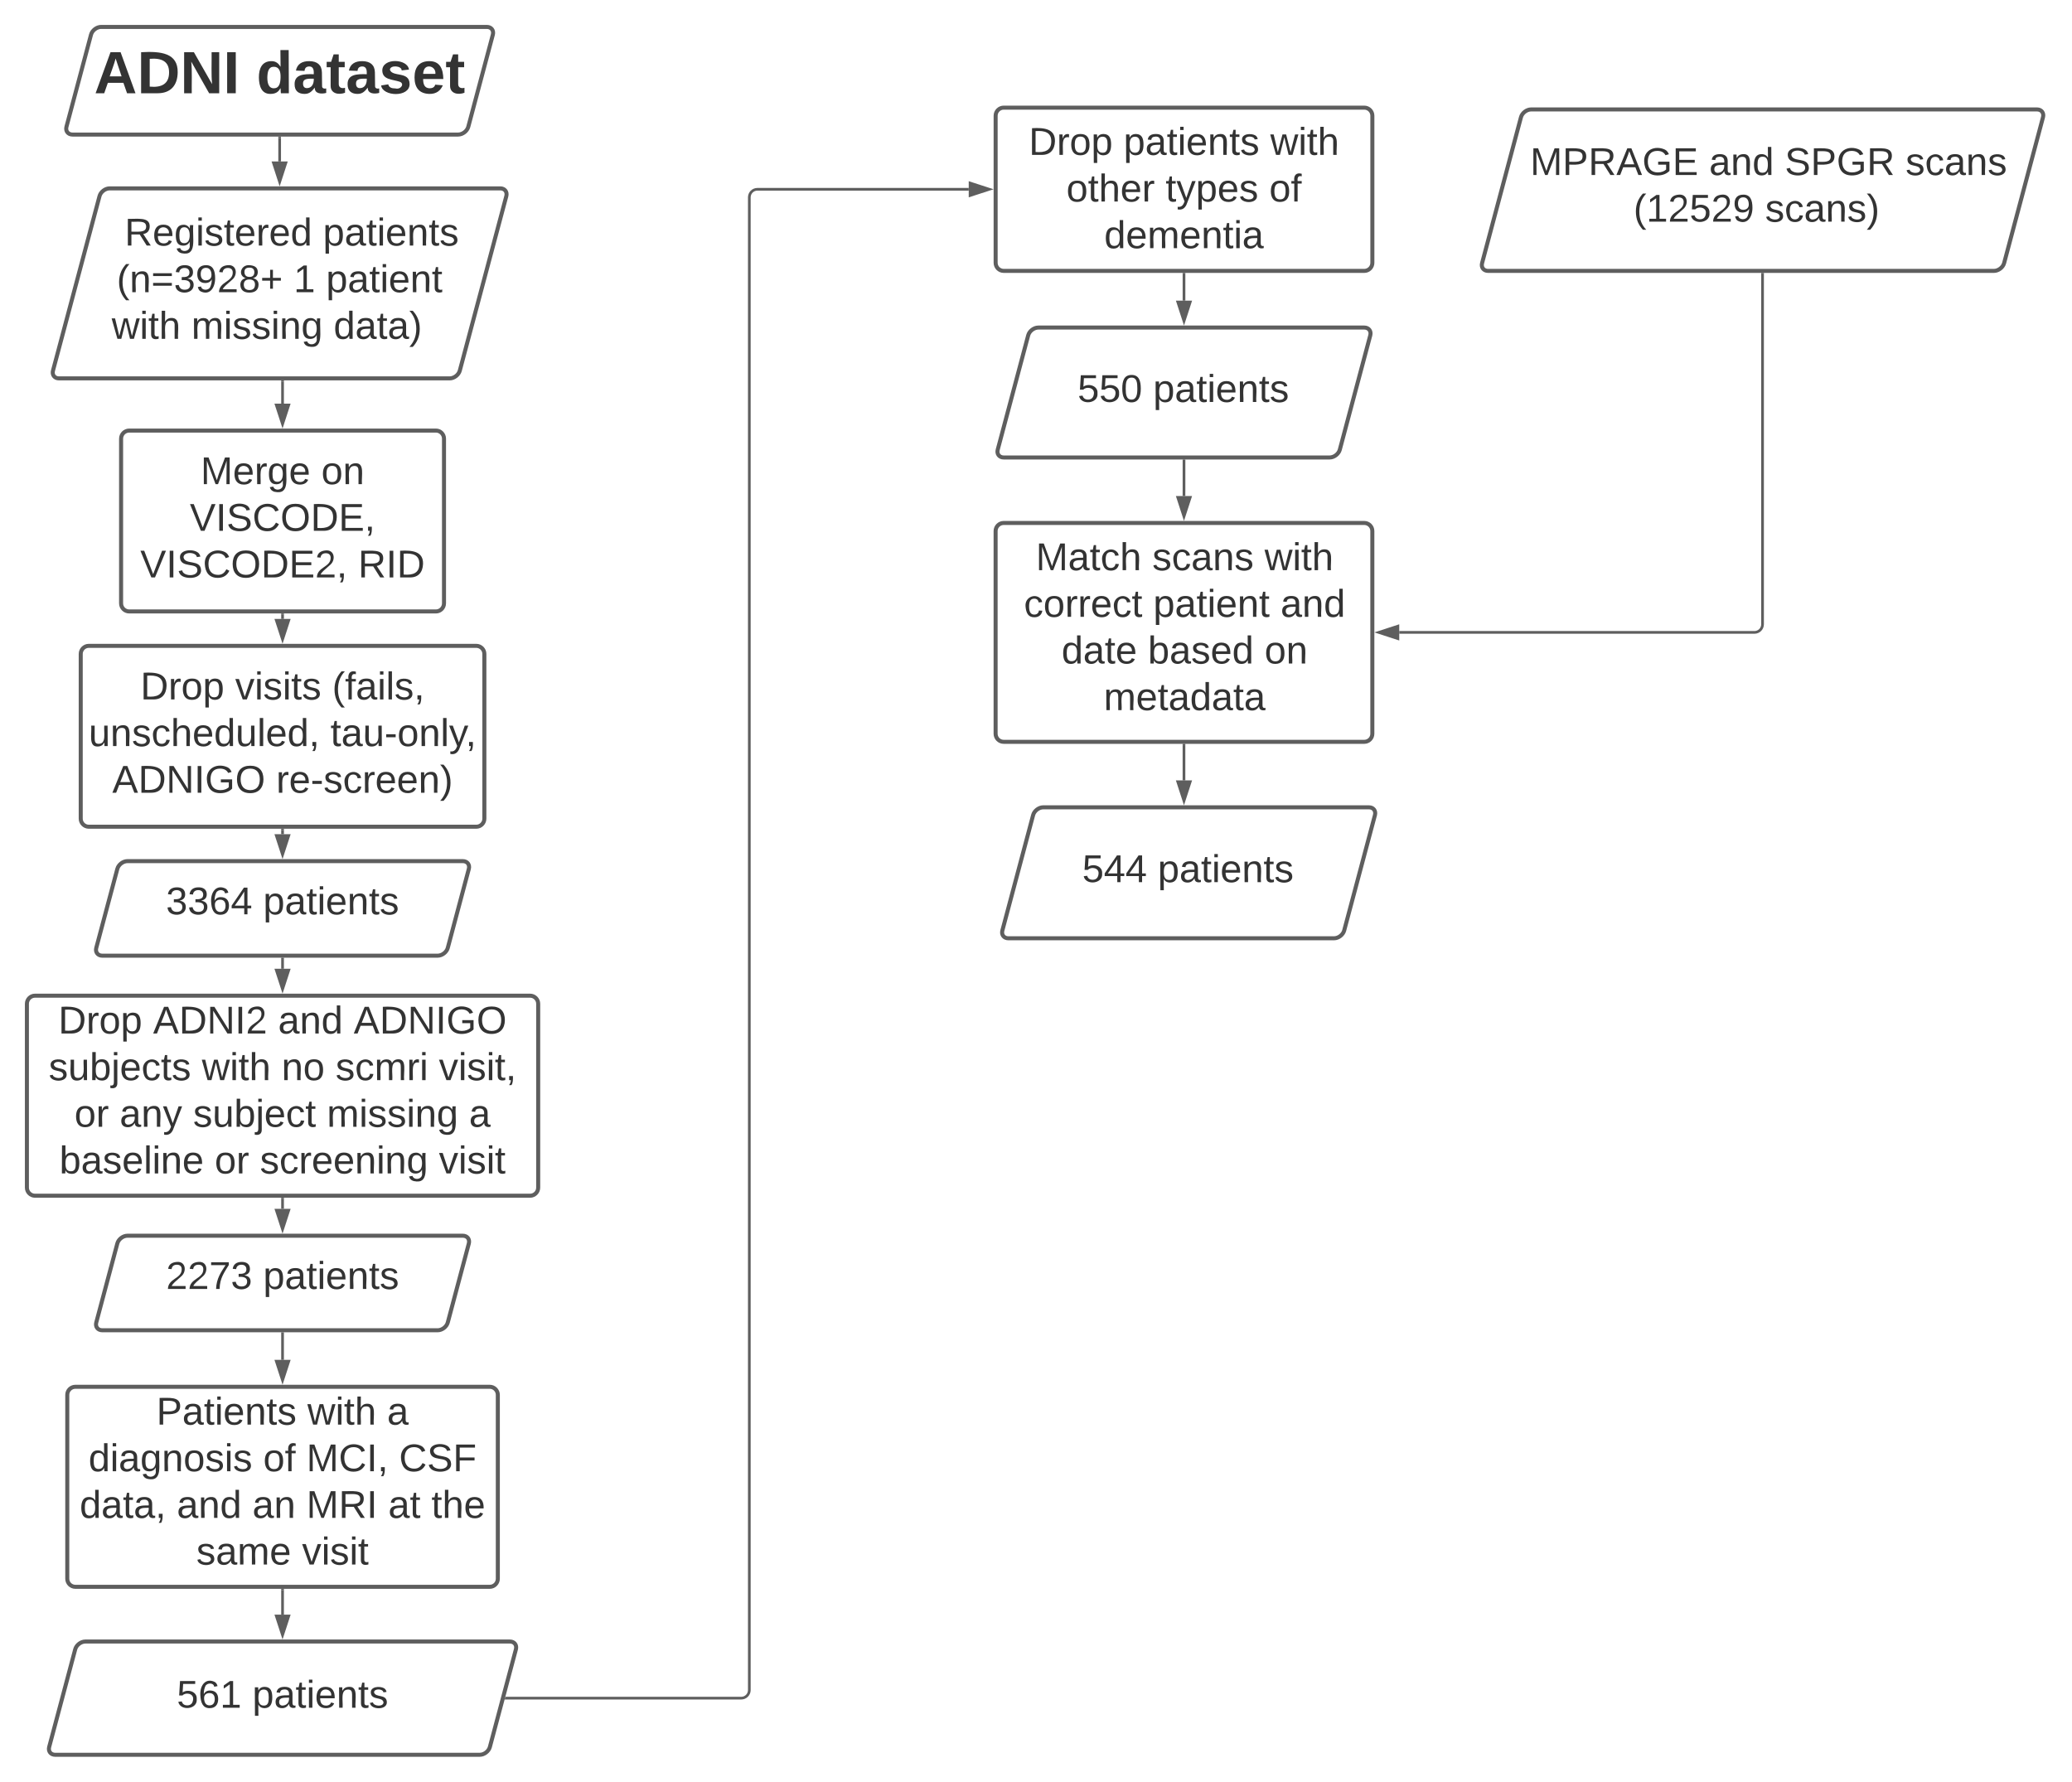 <svg xmlns="http://www.w3.org/2000/svg" xmlns:xlink="http://www.w3.org/1999/xlink" xmlns:lucid="lucid" width="1540" height="1324.17"><g transform="translate(-40 0)" lucid:page-tab-id="U3EuEy7GMY-e"><path d="M0 0h1760v1360H0z" fill="#fff"/><path d="M107.64 25.8c.85-3.2 4.23-5.8 7.54-5.8h286.67c3.3 0 5.3 2.6 4.45 5.8l-18.24 68.4c-.85 3.2-4.23 5.8-7.54 5.8H93.85c-3.3 0-5.3-2.6-4.45-5.8z" stroke="#5e5e5e" stroke-width="3" fill="#fff"/><use xlink:href="#a" transform="matrix(1,0,0,1,92.851,25) translate(17.104 44.306)"/><use xlink:href="#b" transform="matrix(1,0,0,1,92.851,25) translate(137.721 44.306)"/><path d="M247.85 102.5V120" stroke="#5e5e5e" stroke-width="2" fill="none"/><path d="M248.85 102.53h-2v-1.03h2" fill="#5e5e5e"/><path d="M247.85 135.26L243.22 121h9.27z" stroke="#5e5e5e" stroke-width="2" fill="#5e5e5e"/><path d="M113.96 145.8c.86-3.2 4.23-5.8 7.55-5.8h290.35c3.3 0 5.3 2.6 4.45 5.8l-34.56 129.62c-.85 3.2-4.23 5.8-7.55 5.8H83.84c-3.3 0-5.3-2.6-4.45-5.8z" stroke="#5e5e5e" stroke-width="3" fill="#fff"/><use xlink:href="#c" transform="matrix(1,0,0,1,89.851,152) translate(42.783 30.486)"/><use xlink:href="#d" transform="matrix(1,0,0,1,89.851,152) translate(190.196 30.486)"/><use xlink:href="#e" transform="matrix(1,0,0,1,89.851,152) translate(36.912 65.153)"/><use xlink:href="#f" transform="matrix(1,0,0,1,89.851,152) translate(168.437 65.153)"/><use xlink:href="#g" transform="matrix(1,0,0,1,89.851,152) translate(192.511 65.153)"/><use xlink:href="#h" transform="matrix(1,0,0,1,89.851,152) translate(33.19 99.819)"/><use xlink:href="#i" transform="matrix(1,0,0,1,89.851,152) translate(92.412 99.819)"/><use xlink:href="#j" transform="matrix(1,0,0,1,89.851,152) translate(198.098 99.819)"/><path d="M250 283.7V300" stroke="#5e5e5e" stroke-width="2" fill="none"/><path d="M251 283.74h-2v-1.03h2" fill="#5e5e5e"/><path d="M250 315.26L245.35 301h9.27z" stroke="#5e5e5e" stroke-width="2" fill="#5e5e5e"/><path d="M130 326c0-3.3 2.7-6 6-6h228c3.3 0 6 2.7 6 6v122.43c0 3.3-2.7 6-6 6H136c-3.3 0-6-2.7-6-6z" stroke="#5e5e5e" stroke-width="3" fill="#fff"/><use xlink:href="#k" transform="matrix(1,0,0,1,135,325) translate(54.093 34.83)"/><use xlink:href="#l" transform="matrix(1,0,0,1,135,325) translate(143.809 34.83)"/><use xlink:href="#m" transform="matrix(1,0,0,1,135,325) translate(46.068 69.497)"/><use xlink:href="#n" transform="matrix(1,0,0,1,135,325) translate(9.235 104.163)"/><use xlink:href="#o" transform="matrix(1,0,0,1,135,325) translate(171.173 104.163)"/><path d="M250 456.93V460" stroke="#5e5e5e" stroke-width="2" fill="none"/><path d="M251 456.95h-2v-1.02h2" fill="#5e5e5e"/><path d="M250 475.26L245.36 461h9.28z" stroke="#5e5e5e" stroke-width="2" fill="#5e5e5e"/><path d="M100 486c0-3.3 2.7-6 6-6h288c3.3 0 6 2.7 6 6v122.43c0 3.3-2.7 6-6 6H106c-3.3 0-6-2.7-6-6z" stroke="#5e5e5e" stroke-width="3" fill="#fff"/><use xlink:href="#p" transform="matrix(1,0,0,1,105,485) translate(39.355 34.83)"/><use xlink:href="#q" transform="matrix(1,0,0,1,105,485) translate(109.812 34.83)"/><use xlink:href="#r" transform="matrix(1,0,0,1,105,485) translate(181.873 34.83)"/><use xlink:href="#s" transform="matrix(1,0,0,1,105,485) translate(0.957 69.497)"/><use xlink:href="#t" transform="matrix(1,0,0,1,105,485) translate(180.63 69.497)"/><use xlink:href="#u" transform="matrix(1,0,0,1,105,485) translate(18.451 104.163)"/><use xlink:href="#v" transform="matrix(1,0,0,1,105,485) translate(140.265 104.163)"/><path d="M250 712.76V720" stroke="#5e5e5e" stroke-width="2" fill="none"/><path d="M251 712.8h-2v-1.04h2" fill="#5e5e5e"/><path d="M250 735.26L245.36 721h9.28z" stroke="#5e5e5e" stroke-width="2" fill="#5e5e5e"/><path d="M250 616.93V620" stroke="#5e5e5e" stroke-width="2" fill="none"/><path d="M251 616.95h-2v-1.02h2" fill="#5e5e5e"/><path d="M250 635.26L245.36 621h9.28z" stroke="#5e5e5e" stroke-width="2" fill="#5e5e5e"/><path d="M60 746c0-3.3 2.7-6 6-6h368c3.3 0 6 2.7 6 6v136.67c0 3.3-2.7 6-6 6H66c-3.3 0-6-2.7-6-6z" stroke="#5e5e5e" stroke-width="3" fill="#fff"/><use xlink:href="#p" transform="matrix(1,0,0,1,65,745) translate(18.327 23.111)"/><use xlink:href="#w" transform="matrix(1,0,0,1,65,745) translate(88.784 23.111)"/><use xlink:href="#x" transform="matrix(1,0,0,1,65,745) translate(181.71 23.111)"/><use xlink:href="#y" transform="matrix(1,0,0,1,65,745) translate(237.883 23.111)"/><use xlink:href="#z" transform="matrix(1,0,0,1,65,745) translate(11.185 57.778)"/><use xlink:href="#h" transform="matrix(1,0,0,1,65,745) translate(125.056 57.778)"/><use xlink:href="#A" transform="matrix(1,0,0,1,65,745) translate(184.278 57.778)"/><use xlink:href="#B" transform="matrix(1,0,0,1,65,745) translate(224.401 57.778)"/><use xlink:href="#C" transform="matrix(1,0,0,1,65,745) translate(301.198 57.778)"/><use xlink:href="#D" transform="matrix(1,0,0,1,65,745) translate(30.324 92.444)"/><use xlink:href="#E" transform="matrix(1,0,0,1,65,745) translate(63.948 92.444)"/><use xlink:href="#F" transform="matrix(1,0,0,1,65,745) translate(118.515 92.444)"/><use xlink:href="#i" transform="matrix(1,0,0,1,65,745) translate(217.941 92.444)"/><use xlink:href="#G" transform="matrix(1,0,0,1,65,745) translate(323.627 92.444)"/><use xlink:href="#H" transform="matrix(1,0,0,1,65,745) translate(19.17 127.111)"/><use xlink:href="#D" transform="matrix(1,0,0,1,65,745) translate(134.565 127.111)"/><use xlink:href="#I" transform="matrix(1,0,0,1,65,745) translate(168.188 127.111)"/><use xlink:href="#J" transform="matrix(1,0,0,1,65,745) translate(301.238 127.111)"/><path d="M250 891.17v7.23" stroke="#5e5e5e" stroke-width="2" fill="none"/><path d="M251 891.2h-2v-1.03h2" fill="#5e5e5e"/><path d="M250 913.67l-4.64-14.27h9.28z" stroke="#5e5e5e" stroke-width="2" fill="#5e5e5e"/><path d="M90 1036.67c0-3.32 2.7-6 6-6h308c3.3 0 6 2.68 6 6v136.66c0 3.32-2.7 6-6 6H96c-3.3 0-6-2.68-6-6z" stroke="#5e5e5e" stroke-width="3" fill="#fff"/><use xlink:href="#K" transform="matrix(1,0,0,1,95,1035.667) translate(61.231 23.111)"/><use xlink:href="#h" transform="matrix(1,0,0,1,95,1035.667) translate(173.497 23.111)"/><use xlink:href="#G" transform="matrix(1,0,0,1,95,1035.667) translate(232.719 23.111)"/><use xlink:href="#L" transform="matrix(1,0,0,1,95,1035.667) translate(10.796 57.778)"/><use xlink:href="#M" transform="matrix(1,0,0,1,95,1035.667) translate(140.636 57.778)"/><use xlink:href="#N" transform="matrix(1,0,0,1,95,1035.667) translate(172.735 57.778)"/><use xlink:href="#O" transform="matrix(1,0,0,1,95,1035.667) translate(241.586 57.778)"/><use xlink:href="#P" transform="matrix(1,0,0,1,95,1035.667) translate(4.216 92.444)"/><use xlink:href="#x" transform="matrix(1,0,0,1,95,1035.667) translate(76.438 92.444)"/><use xlink:href="#Q" transform="matrix(1,0,0,1,95,1035.667) translate(132.611 92.444)"/><use xlink:href="#R" transform="matrix(1,0,0,1,95,1035.667) translate(172.735 92.444)"/><use xlink:href="#S" transform="matrix(1,0,0,1,95,1035.667) translate(233.562 92.444)"/><use xlink:href="#T" transform="matrix(1,0,0,1,95,1035.667) translate(265.66 92.444)"/><use xlink:href="#U" transform="matrix(1,0,0,1,95,1035.667) translate(90.923 127.111)"/><use xlink:href="#J" transform="matrix(1,0,0,1,95,1035.667) translate(169.485 127.111)"/><path d="M250 1181.83V1200" stroke="#5e5e5e" stroke-width="2" fill="none"/><path d="M251 1181.86h-2v-1.03h2" fill="#5e5e5e"/><path d="M250 1215.26l-4.64-14.26h9.28z" stroke="#5e5e5e" stroke-width="2" fill="#5e5e5e"/><path d="M95.9 1225.8c.85-3.2 4.23-5.8 7.54-5.8H419c3.3 0 5.3 2.6 4.45 5.8l-19.35 72.57c-.85 3.2-4.23 5.8-7.54 5.8H81c-3.3 0-5.3-2.6-4.45-5.8z" stroke="#5e5e5e" stroke-width="3" fill="#fff"/><g><use xlink:href="#V" transform="matrix(1,0,0,1,80,1225) translate(91.403 44.205)"/><use xlink:href="#W" transform="matrix(1,0,0,1,80,1225) translate(147.576 44.205)"/></g><path d="M127.2 645.8c.84-3.2 4.22-5.8 7.54-5.8H384c3.3 0 5.3 2.6 4.45 5.8l-15.64 58.67c-.84 3.2-4.22 5.8-7.54 5.8H116c-3.3 0-5.3-2.6-4.45-5.8z" stroke="#5e5e5e" stroke-width="3" fill="#fff"/><g><use xlink:href="#X" transform="matrix(1,0,0,1,115,645) translate(48.378 34.549)"/><use xlink:href="#W" transform="matrix(1,0,0,1,115,645) translate(120.601 34.549)"/></g><path d="M127.2 924.2c.84-3.2 4.22-5.8 7.54-5.8H384c3.3 0 5.3 2.6 4.45 5.8l-15.64 58.67c-.84 3.2-4.22 5.8-7.54 5.8H116c-3.3 0-5.3-2.6-4.45-5.8z" stroke="#5e5e5e" stroke-width="3" fill="#fff"/><g><use xlink:href="#Y" transform="matrix(1,0,0,1,115,923.404) translate(48.378 34.549)"/><use xlink:href="#W" transform="matrix(1,0,0,1,115,923.404) translate(120.601 34.549)"/></g><path d="M250 991.17v19.5" stroke="#5e5e5e" stroke-width="2" fill="none"/><path d="M251 991.2h-2v-1.03h2" fill="#5e5e5e"/><path d="M250 1025.93l-4.64-14.27h9.28z" stroke="#5e5e5e" stroke-width="2" fill="#5e5e5e"/><path d="M1170.45 87.13c.86-3.2 4.24-5.8 7.55-5.8h376c3.3 0 5.3 2.6 4.45 5.8l-28.9 108.4c-.86 3.2-4.24 5.8-7.55 5.8h-376c-3.3 0-5.3-2.6-4.45-5.8z" stroke="#5e5e5e" stroke-width="3" fill="#fff"/><g><use xlink:href="#Z" transform="matrix(1,0,0,1,1145,86.333) translate(32.28 43.736)"/><use xlink:href="#x" transform="matrix(1,0,0,1,1145,86.333) translate(165.329 43.736)"/><use xlink:href="#aa" transform="matrix(1,0,0,1,1145,86.333) translate(221.502 43.736)"/><use xlink:href="#ab" transform="matrix(1,0,0,1,1145,86.333) translate(311.298 43.736)"/><use xlink:href="#ac" transform="matrix(1,0,0,1,1145,86.333) translate(109.104 78.403)"/><use xlink:href="#ad" transform="matrix(1,0,0,1,1145,86.333) translate(206.925 78.403)"/></g><path d="M416.33 1262.08h174.6c3.3 0 6-2.68 6-6V146.68c0-3.33 2.67-6 6-6H760" stroke="#5e5e5e" stroke-width="2" fill="none"/><path d="M416.36 1263.08h-1.3l.54-2h.76" fill="#5e5e5e"/><path d="M775.26 140.67L761 145.3v-9.27z" stroke="#5e5e5e" stroke-width="2" fill="#5e5e5e"/><path d="M1350 203.83V464c0 3.3-2.7 6-6 6h-264.02" stroke="#5e5e5e" stroke-width="2" fill="none"/><path d="M1351 203.86h-2v-1.03h2" fill="#5e5e5e"/><path d="M1064.72 470l14.26-4.64v9.28z" stroke="#5e5e5e" stroke-width="2" fill="#5e5e5e"/><path d="M779.98 394.67c0-3.32 2.7-6 6-6h268c3.3 0 6 2.68 6 6v150.66c0 3.32-2.7 6-6 6h-268c-3.3 0-6-2.68-6-6z" stroke="#5e5e5e" stroke-width="3" fill="#fff"/><g><use xlink:href="#ae" transform="matrix(1,0,0,1,791.98,400.667) translate(17.88 23.111)"/><use xlink:href="#af" transform="matrix(1,0,0,1,791.98,400.667) translate(104.466 23.111)"/><use xlink:href="#ag" transform="matrix(1,0,0,1,791.98,400.667) translate(187.923 23.111)"/><use xlink:href="#ah" transform="matrix(1,0,0,1,791.98,400.667) translate(9.052 57.778)"/><use xlink:href="#ai" transform="matrix(1,0,0,1,791.98,400.667) translate(105.188 57.778)"/><use xlink:href="#aj" transform="matrix(1,0,0,1,791.98,400.667) translate(199.799 57.778)"/><use xlink:href="#ak" transform="matrix(1,0,0,1,791.98,400.667) translate(37.019 92.444)"/><use xlink:href="#al" transform="matrix(1,0,0,1,791.98,400.667) translate(101.216 92.444)"/><use xlink:href="#l" transform="matrix(1,0,0,1,791.98,400.667) translate(187.883 92.444)"/><use xlink:href="#am" transform="matrix(1,0,0,1,791.98,400.667) translate(68.355 127.111)"/></g><path d="M807.86 605.8c.85-3.2 4.23-5.8 7.55-5.8h242.05c3.3 0 5.3 2.6 4.46 5.8l-22.86 85.74c-.85 3.2-4.23 5.8-7.54 5.8H789.45c-3.3 0-5.3-2.6-4.45-5.8z" stroke="#5e5e5e" stroke-width="3" fill="#fff"/><g><use xlink:href="#an" transform="matrix(1,0,0,1,788.451,605) translate(55.903 50.611)"/><use xlink:href="#W" transform="matrix(1,0,0,1,788.451,605) translate(112.076 50.611)"/></g><path d="M919.98 553.83V580" stroke="#5e5e5e" stroke-width="2" fill="none"/><path d="M920.98 553.86h-2v-1.03h2" fill="#5e5e5e"/><path d="M919.98 595.26L915.35 581h9.27z" stroke="#5e5e5e" stroke-width="2" fill="#5e5e5e"/><path d="M780 86c0-3.3 2.7-6 6-6h268c3.3 0 6 2.7 6 6v109.33c0 3.32-2.7 6-6 6H786c-3.3 0-6-2.68-6-6z" stroke="#5e5e5e" stroke-width="3" fill="#fff"/><g><use xlink:href="#p" transform="matrix(1,0,0,1,792,92) translate(12.645 23.111)"/><use xlink:href="#ao" transform="matrix(1,0,0,1,792,92) translate(83.102 23.111)"/><use xlink:href="#ag" transform="matrix(1,0,0,1,792,92) translate(192.157 23.111)"/><use xlink:href="#ap" transform="matrix(1,0,0,1,792,92) translate(40.571 57.778)"/><use xlink:href="#aq" transform="matrix(1,0,0,1,792,92) translate(114.318 57.778)"/><use xlink:href="#ar" transform="matrix(1,0,0,1,792,92) translate(191.355 57.778)"/><use xlink:href="#as" transform="matrix(1,0,0,1,792,92) translate(68.698 92.444)"/></g><path d="M804.2 249.24c.86-3.2 4.24-5.8 7.55-5.8H1054c3.3 0 5.3 2.6 4.45 5.8l-22.65 84.96c-.86 3.2-4.24 5.8-7.55 5.8H786c-3.3 0-5.3-2.6-4.45-5.8z" stroke="#5e5e5e" stroke-width="3" fill="#fff"/><g><use xlink:href="#at" transform="matrix(1,0,0,1,785,248.441) translate(55.903 50.299)"/><use xlink:href="#W" transform="matrix(1,0,0,1,785,248.441) translate(112.076 50.299)"/></g><path d="M920 342.5v21.82c-.02 0-.02.02-.02.02v4.32" stroke="#5e5e5e" stroke-width="2" fill="none"/><path d="M921 342.53h-2v-1.03h2" fill="#5e5e5e"/><path d="M919.98 383.93l-4.63-14.27h9.27z" stroke="#5e5e5e" stroke-width="2" fill="#5e5e5e"/><path d="M920 203.83v19.6" stroke="#5e5e5e" stroke-width="2" fill="none"/><path d="M921 203.86h-2v-1.03h2" fill="#5e5e5e"/><path d="M920 238.7l-4.64-14.26h9.28z" stroke="#5e5e5e" stroke-width="2" fill="#5e5e5e"/><defs><path fill="#333" d="M199 0l-22-63H83L61 0H9l90-248h61L250 0h-51zm-33-102l-36-108c-10 38-24 72-36 108h72" id="au"/><path fill="#333" d="M24-248c120-7 223 5 221 122C244-46 201 0 124 0H24v-248zM76-40c74 7 117-18 117-86 0-67-45-88-117-82v168" id="av"/><path fill="#333" d="M175 0L67-191c6 58 2 128 3 191H24v-248h59L193-55c-6-58-2-129-3-193h46V0h-61" id="aw"/><path fill="#333" d="M24 0v-248h52V0H24" id="ax"/><g id="a"><use transform="matrix(0.123,0,0,0.123,0,0)" xlink:href="#au"/><use transform="matrix(0.123,0,0,0.123,31.975,0)" xlink:href="#av"/><use transform="matrix(0.123,0,0,0.123,63.951,0)" xlink:href="#aw"/><use transform="matrix(0.123,0,0,0.123,95.926,0)" xlink:href="#ax"/></g><path fill="#333" d="M88-194c31-1 46 15 58 34l-1-101h50l1 261h-48c-2-10 0-23-3-31C134-8 116 4 84 4 32 4 16-41 15-95c0-56 19-97 73-99zm17 164c33 0 40-30 41-66 1-37-9-64-41-64s-38 30-39 65c0 43 13 65 39 65" id="ay"/><path fill="#333" d="M133-34C117-15 103 5 69 4 32 3 11-16 11-54c-1-60 55-63 116-61 1-26-3-47-28-47-18 1-26 9-28 27l-52-2c7-38 36-58 82-57s74 22 75 68l1 82c-1 14 12 18 25 15v27c-30 8-71 5-69-32zm-48 3c29 0 43-24 42-57-32 0-66-3-65 30 0 17 8 27 23 27" id="az"/><path fill="#333" d="M115-3C79 11 28 4 28-45v-112H4v-33h27l15-45h31v45h36v33H77v99c-1 23 16 31 38 25v30" id="aA"/><path fill="#333" d="M137-138c1-29-70-34-71-4 15 46 118 7 119 86 1 83-164 76-172 9l43-7c4 19 20 25 44 25 33 8 57-30 24-41C81-84 22-81 20-136c-2-80 154-74 161-7" id="aB"/><path fill="#333" d="M185-48c-13 30-37 53-82 52C43 2 14-33 14-96s30-98 90-98c62 0 83 45 84 108H66c0 31 8 55 39 56 18 0 30-7 34-22zm-45-69c5-46-57-63-70-21-2 6-4 13-4 21h74" id="aC"/><g id="b"><use transform="matrix(0.123,0,0,0.123,0,0)" xlink:href="#ay"/><use transform="matrix(0.123,0,0,0.123,27.037,0)" xlink:href="#az"/><use transform="matrix(0.123,0,0,0.123,51.728,0)" xlink:href="#aA"/><use transform="matrix(0.123,0,0,0.123,66.42,0)" xlink:href="#az"/><use transform="matrix(0.123,0,0,0.123,91.111,0)" xlink:href="#aB"/><use transform="matrix(0.123,0,0,0.123,115.802,0)" xlink:href="#aC"/><use transform="matrix(0.123,0,0,0.123,140.494,0)" xlink:href="#aA"/></g><path fill="#333" d="M233-177c-1 41-23 64-60 70L243 0h-38l-65-103H63V0H30v-248c88 3 205-21 203 71zM63-129c60-2 137 13 137-47 0-61-80-42-137-45v92" id="aD"/><path fill="#333" d="M100-194c63 0 86 42 84 106H49c0 40 14 67 53 68 26 1 43-12 49-29l28 8c-11 28-37 45-77 45C44 4 14-33 15-96c1-61 26-98 85-98zm52 81c6-60-76-77-97-28-3 7-6 17-6 28h103" id="aE"/><path fill="#333" d="M177-190C167-65 218 103 67 71c-23-6-38-20-44-43l32-5c15 47 100 32 89-28v-30C133-14 115 1 83 1 29 1 15-40 15-95c0-56 16-97 71-98 29-1 48 16 59 35 1-10 0-23 2-32h30zM94-22c36 0 50-32 50-73 0-42-14-75-50-75-39 0-46 34-46 75s6 73 46 73" id="aF"/><path fill="#333" d="M24-231v-30h32v30H24zM24 0v-190h32V0H24" id="aG"/><path fill="#333" d="M135-143c-3-34-86-38-87 0 15 53 115 12 119 90S17 21 10-45l28-5c4 36 97 45 98 0-10-56-113-15-118-90-4-57 82-63 122-42 12 7 21 19 24 35" id="aH"/><path fill="#333" d="M59-47c-2 24 18 29 38 22v24C64 9 27 4 27-40v-127H5v-23h24l9-43h21v43h35v23H59v120" id="aI"/><path fill="#333" d="M114-163C36-179 61-72 57 0H25l-1-190h30c1 12-1 29 2 39 6-27 23-49 58-41v29" id="aJ"/><path fill="#333" d="M85-194c31 0 48 13 60 33l-1-100h32l1 261h-30c-2-10 0-23-3-31C134-8 116 4 85 4 32 4 16-35 15-94c0-66 23-100 70-100zm9 24c-40 0-46 34-46 75 0 40 6 74 45 74 42 0 51-32 51-76 0-42-9-74-50-73" id="aK"/><g id="c"><use transform="matrix(0.08,0,0,0.08,0,0)" xlink:href="#aD"/><use transform="matrix(0.08,0,0,0.08,20.784,0)" xlink:href="#aE"/><use transform="matrix(0.08,0,0,0.08,36.833,0)" xlink:href="#aF"/><use transform="matrix(0.08,0,0,0.08,52.883,0)" xlink:href="#aG"/><use transform="matrix(0.08,0,0,0.08,59.222,0)" xlink:href="#aH"/><use transform="matrix(0.08,0,0,0.08,73.667,0)" xlink:href="#aI"/><use transform="matrix(0.08,0,0,0.08,81.691,0)" xlink:href="#aE"/><use transform="matrix(0.08,0,0,0.08,97.741,0)" xlink:href="#aJ"/><use transform="matrix(0.08,0,0,0.08,107.29,0)" xlink:href="#aE"/><use transform="matrix(0.08,0,0,0.08,123.34,0)" xlink:href="#aK"/></g><path fill="#333" d="M115-194c55 1 70 41 70 98S169 2 115 4C84 4 66-9 55-30l1 105H24l-1-265h31l2 30c10-21 28-34 59-34zm-8 174c40 0 45-34 45-75s-6-73-45-74c-42 0-51 32-51 76 0 43 10 73 51 73" id="aL"/><path fill="#333" d="M141-36C126-15 110 5 73 4 37 3 15-17 15-53c-1-64 63-63 125-63 3-35-9-54-41-54-24 1-41 7-42 31l-33-3c5-37 33-52 76-52 45 0 72 20 72 64v82c-1 20 7 32 28 27v20c-31 9-61-2-59-35zM48-53c0 20 12 33 32 33 41-3 63-29 60-74-43 2-92-5-92 41" id="aM"/><path fill="#333" d="M117-194c89-4 53 116 60 194h-32v-121c0-31-8-49-39-48C34-167 62-67 57 0H25l-1-190h30c1 10-1 24 2 32 11-22 29-35 61-36" id="aN"/><g id="d"><use transform="matrix(0.08,0,0,0.08,0,0)" xlink:href="#aL"/><use transform="matrix(0.08,0,0,0.08,16.049,0)" xlink:href="#aM"/><use transform="matrix(0.08,0,0,0.08,32.099,0)" xlink:href="#aI"/><use transform="matrix(0.08,0,0,0.08,40.123,0)" xlink:href="#aG"/><use transform="matrix(0.08,0,0,0.08,46.463,0)" xlink:href="#aE"/><use transform="matrix(0.08,0,0,0.08,62.512,0)" xlink:href="#aN"/><use transform="matrix(0.08,0,0,0.08,78.562,0)" xlink:href="#aI"/><use transform="matrix(0.08,0,0,0.08,86.586,0)" xlink:href="#aH"/></g><path fill="#333" d="M87 75C49 33 22-17 22-94c0-76 28-126 65-167h31c-38 41-64 92-64 168S80 34 118 75H87" id="aO"/><path fill="#333" d="M18-150v-26h174v26H18zm0 90v-26h174v26H18" id="aP"/><path fill="#333" d="M126-127c33 6 58 20 58 59 0 88-139 92-164 29-3-8-5-16-6-25l32-3c6 27 21 44 54 44 32 0 52-15 52-46 0-38-36-46-79-43v-28c39 1 72-4 72-42 0-27-17-43-46-43-28 0-47 15-49 41l-32-3c6-42 35-63 81-64 48-1 79 21 79 65 0 36-21 52-52 59" id="aQ"/><path fill="#333" d="M99-251c64 0 84 50 84 122C183-37 130 33 47-8c-14-7-20-23-25-40l30-5c6 39 69 39 84 7 9-19 16-44 16-74-10 22-31 35-62 35-49 0-73-33-73-83 0-54 28-83 82-83zm-1 141c31-1 51-18 51-49 0-36-14-67-51-67-34 0-49 23-49 58 0 34 15 58 49 58" id="aR"/><path fill="#333" d="M101-251c82-7 93 87 43 132L82-64C71-53 59-42 53-27h129V0H18c2-99 128-94 128-182 0-28-16-43-45-43s-46 15-49 41l-32-3c6-41 34-60 81-64" id="aS"/><path fill="#333" d="M134-131c28 9 52 24 51 62-1 50-34 73-85 73S17-19 16-69c0-36 21-54 49-61-75-25-45-126 34-121 46 3 78 18 79 63 0 33-17 51-44 57zm-34-11c31 1 46-15 46-44 0-28-17-43-47-42-29 0-46 13-45 42 1 28 16 44 46 44zm1 122c35 0 51-18 51-52 0-30-18-46-53-46-33 0-51 17-51 47 0 34 19 51 53 51" id="aT"/><path fill="#333" d="M118-107v75H92v-75H18v-26h74v-75h26v75h74v26h-74" id="aU"/><g id="e"><use transform="matrix(0.08,0,0,0.08,0,0)" xlink:href="#aO"/><use transform="matrix(0.08,0,0,0.08,9.549,0)" xlink:href="#aN"/><use transform="matrix(0.08,0,0,0.08,25.599,0)" xlink:href="#aP"/><use transform="matrix(0.08,0,0,0.08,42.451,0)" xlink:href="#aQ"/><use transform="matrix(0.08,0,0,0.08,58.5,0)" xlink:href="#aR"/><use transform="matrix(0.08,0,0,0.08,74.549,0)" xlink:href="#aS"/><use transform="matrix(0.08,0,0,0.08,90.599,0)" xlink:href="#aT"/><use transform="matrix(0.08,0,0,0.08,106.648,0)" xlink:href="#aU"/></g><path fill="#333" d="M27 0v-27h64v-190l-56 39v-29l58-41h29v221h61V0H27" id="aV"/><use transform="matrix(0.08,0,0,0.08,0,0)" xlink:href="#aV" id="f"/><g id="g"><use transform="matrix(0.08,0,0,0.08,0,0)" xlink:href="#aL"/><use transform="matrix(0.08,0,0,0.08,16.049,0)" xlink:href="#aM"/><use transform="matrix(0.08,0,0,0.08,32.099,0)" xlink:href="#aI"/><use transform="matrix(0.08,0,0,0.08,40.123,0)" xlink:href="#aG"/><use transform="matrix(0.08,0,0,0.08,46.463,0)" xlink:href="#aE"/><use transform="matrix(0.08,0,0,0.08,62.512,0)" xlink:href="#aN"/><use transform="matrix(0.08,0,0,0.08,78.562,0)" xlink:href="#aI"/></g><path fill="#333" d="M206 0h-36l-40-164L89 0H53L-1-190h32L70-26l43-164h34l41 164 42-164h31" id="aW"/><path fill="#333" d="M106-169C34-169 62-67 57 0H25v-261h32l-1 103c12-21 28-36 61-36 89 0 53 116 60 194h-32v-121c2-32-8-49-39-48" id="aX"/><g id="h"><use transform="matrix(0.08,0,0,0.08,0,0)" xlink:href="#aW"/><use transform="matrix(0.08,0,0,0.08,20.784,0)" xlink:href="#aG"/><use transform="matrix(0.08,0,0,0.08,27.123,0)" xlink:href="#aI"/><use transform="matrix(0.08,0,0,0.08,35.148,0)" xlink:href="#aX"/></g><path fill="#333" d="M210-169c-67 3-38 105-44 169h-31v-121c0-29-5-50-35-48C34-165 62-65 56 0H25l-1-190h30c1 10-1 24 2 32 10-44 99-50 107 0 11-21 27-35 58-36 85-2 47 119 55 194h-31v-121c0-29-5-49-35-48" id="aY"/><g id="i"><use transform="matrix(0.08,0,0,0.08,0,0)" xlink:href="#aY"/><use transform="matrix(0.08,0,0,0.08,23.994,0)" xlink:href="#aG"/><use transform="matrix(0.08,0,0,0.08,30.333,0)" xlink:href="#aH"/><use transform="matrix(0.08,0,0,0.08,44.778,0)" xlink:href="#aH"/><use transform="matrix(0.08,0,0,0.08,59.222,0)" xlink:href="#aG"/><use transform="matrix(0.08,0,0,0.08,65.562,0)" xlink:href="#aN"/><use transform="matrix(0.08,0,0,0.08,81.611,0)" xlink:href="#aF"/></g><path fill="#333" d="M33-261c38 41 65 92 65 168S71 34 33 75H2C39 34 66-17 66-93S39-220 2-261h31" id="aZ"/><g id="j"><use transform="matrix(0.08,0,0,0.08,0,0)" xlink:href="#aK"/><use transform="matrix(0.08,0,0,0.08,16.049,0)" xlink:href="#aM"/><use transform="matrix(0.08,0,0,0.08,32.099,0)" xlink:href="#aI"/><use transform="matrix(0.08,0,0,0.08,40.123,0)" xlink:href="#aM"/><use transform="matrix(0.08,0,0,0.08,56.173,0)" xlink:href="#aZ"/></g><path fill="#333" d="M240 0l2-218c-23 76-54 145-80 218h-23L58-218 59 0H30v-248h44l77 211c21-75 51-140 76-211h43V0h-30" id="ba"/><g id="k"><use transform="matrix(0.08,0,0,0.08,0,0)" xlink:href="#ba"/><use transform="matrix(0.08,0,0,0.08,23.994,0)" xlink:href="#aE"/><use transform="matrix(0.08,0,0,0.08,40.043,0)" xlink:href="#aJ"/><use transform="matrix(0.08,0,0,0.08,49.593,0)" xlink:href="#aF"/><use transform="matrix(0.08,0,0,0.08,65.642,0)" xlink:href="#aE"/></g><path fill="#333" d="M100-194c62-1 85 37 85 99 1 63-27 99-86 99S16-35 15-95c0-66 28-99 85-99zM99-20c44 1 53-31 53-75 0-43-8-75-51-75s-53 32-53 75 10 74 51 75" id="bb"/><g id="l"><use transform="matrix(0.08,0,0,0.08,0,0)" xlink:href="#bb"/><use transform="matrix(0.08,0,0,0.08,16.049,0)" xlink:href="#aN"/></g><path fill="#333" d="M137 0h-34L2-248h35l83 218 83-218h36" id="bc"/><path fill="#333" d="M33 0v-248h34V0H33" id="bd"/><path fill="#333" d="M185-189c-5-48-123-54-124 2 14 75 158 14 163 119 3 78-121 87-175 55-17-10-28-26-33-46l33-7c5 56 141 63 141-1 0-78-155-14-162-118-5-82 145-84 179-34 5 7 8 16 11 25" id="be"/><path fill="#333" d="M212-179c-10-28-35-45-73-45-59 0-87 40-87 99 0 60 29 101 89 101 43 0 62-24 78-52l27 14C228-24 195 4 139 4 59 4 22-46 18-125c-6-104 99-153 187-111 19 9 31 26 39 46" id="bf"/><path fill="#333" d="M140-251c81 0 123 46 123 126C263-46 219 4 140 4 59 4 17-45 17-125s42-126 123-126zm0 227c63 0 89-41 89-101s-29-99-89-99c-61 0-89 39-89 99S79-25 140-24" id="bg"/><path fill="#333" d="M30-248c118-7 216 8 213 122C240-48 200 0 122 0H30v-248zM63-27c89 8 146-16 146-99s-60-101-146-95v194" id="bh"/><path fill="#333" d="M30 0v-248h187v28H63v79h144v27H63v87h162V0H30" id="bi"/><path fill="#333" d="M68-38c1 34 0 65-14 84H32c9-13 17-26 17-46H33v-38h35" id="bj"/><g id="m"><use transform="matrix(0.08,0,0,0.08,0,0)" xlink:href="#bc"/><use transform="matrix(0.08,0,0,0.08,19.259,0)" xlink:href="#bd"/><use transform="matrix(0.08,0,0,0.08,27.284,0)" xlink:href="#be"/><use transform="matrix(0.08,0,0,0.08,46.543,0)" xlink:href="#bf"/><use transform="matrix(0.08,0,0,0.08,67.327,0)" xlink:href="#bg"/><use transform="matrix(0.08,0,0,0.08,89.796,0)" xlink:href="#bh"/><use transform="matrix(0.08,0,0,0.08,110.58,0)" xlink:href="#bi"/><use transform="matrix(0.08,0,0,0.08,129.84,0)" xlink:href="#bj"/></g><g id="n"><use transform="matrix(0.08,0,0,0.08,0,0)" xlink:href="#bc"/><use transform="matrix(0.08,0,0,0.08,19.259,0)" xlink:href="#bd"/><use transform="matrix(0.08,0,0,0.08,27.284,0)" xlink:href="#be"/><use transform="matrix(0.08,0,0,0.08,46.543,0)" xlink:href="#bf"/><use transform="matrix(0.08,0,0,0.08,67.327,0)" xlink:href="#bg"/><use transform="matrix(0.08,0,0,0.08,89.796,0)" xlink:href="#bh"/><use transform="matrix(0.08,0,0,0.08,110.58,0)" xlink:href="#bi"/><use transform="matrix(0.08,0,0,0.08,129.84,0)" xlink:href="#aS"/><use transform="matrix(0.08,0,0,0.08,145.889,0)" xlink:href="#bj"/></g><g id="o"><use transform="matrix(0.08,0,0,0.08,0,0)" xlink:href="#aD"/><use transform="matrix(0.08,0,0,0.08,20.784,0)" xlink:href="#bd"/><use transform="matrix(0.08,0,0,0.08,28.809,0)" xlink:href="#bh"/></g><g id="p"><use transform="matrix(0.08,0,0,0.08,0,0)" xlink:href="#bh"/><use transform="matrix(0.08,0,0,0.08,20.784,0)" xlink:href="#aJ"/><use transform="matrix(0.08,0,0,0.08,30.333,0)" xlink:href="#bb"/><use transform="matrix(0.08,0,0,0.08,46.383,0)" xlink:href="#aL"/></g><path fill="#333" d="M108 0H70L1-190h34L89-25l56-165h34" id="bk"/><g id="q"><use transform="matrix(0.08,0,0,0.08,0,0)" xlink:href="#bk"/><use transform="matrix(0.08,0,0,0.08,14.444,0)" xlink:href="#aG"/><use transform="matrix(0.08,0,0,0.08,20.784,0)" xlink:href="#aH"/><use transform="matrix(0.08,0,0,0.08,35.228,0)" xlink:href="#aG"/><use transform="matrix(0.08,0,0,0.08,41.568,0)" xlink:href="#aI"/><use transform="matrix(0.08,0,0,0.08,49.593,0)" xlink:href="#aH"/></g><path fill="#333" d="M101-234c-31-9-42 10-38 44h38v23H63V0H32v-167H5v-23h27c-7-52 17-82 69-68v24" id="bl"/><path fill="#333" d="M24 0v-261h32V0H24" id="bm"/><g id="r"><use transform="matrix(0.08,0,0,0.08,0,0)" xlink:href="#aO"/><use transform="matrix(0.08,0,0,0.08,9.549,0)" xlink:href="#bl"/><use transform="matrix(0.08,0,0,0.08,17.574,0)" xlink:href="#aM"/><use transform="matrix(0.08,0,0,0.08,33.623,0)" xlink:href="#aG"/><use transform="matrix(0.08,0,0,0.08,39.963,0)" xlink:href="#bm"/><use transform="matrix(0.08,0,0,0.08,46.302,0)" xlink:href="#aH"/><use transform="matrix(0.08,0,0,0.08,60.747,0)" xlink:href="#bj"/></g><path fill="#333" d="M84 4C-5 8 30-112 23-190h32v120c0 31 7 50 39 49 72-2 45-101 50-169h31l1 190h-30c-1-10 1-25-2-33-11 22-28 36-60 37" id="bn"/><path fill="#333" d="M96-169c-40 0-48 33-48 73s9 75 48 75c24 0 41-14 43-38l32 2c-6 37-31 61-74 61-59 0-76-41-82-99-10-93 101-131 147-64 4 7 5 14 7 22l-32 3c-4-21-16-35-41-35" id="bo"/><g id="s"><use transform="matrix(0.08,0,0,0.08,0,0)" xlink:href="#bn"/><use transform="matrix(0.08,0,0,0.08,16.049,0)" xlink:href="#aN"/><use transform="matrix(0.08,0,0,0.08,32.099,0)" xlink:href="#aH"/><use transform="matrix(0.08,0,0,0.08,46.543,0)" xlink:href="#bo"/><use transform="matrix(0.08,0,0,0.08,60.988,0)" xlink:href="#aX"/><use transform="matrix(0.08,0,0,0.08,77.037,0)" xlink:href="#aE"/><use transform="matrix(0.08,0,0,0.08,93.086,0)" xlink:href="#aK"/><use transform="matrix(0.08,0,0,0.08,109.136,0)" xlink:href="#bn"/><use transform="matrix(0.08,0,0,0.08,125.185,0)" xlink:href="#bm"/><use transform="matrix(0.08,0,0,0.08,131.525,0)" xlink:href="#aE"/><use transform="matrix(0.08,0,0,0.08,147.574,0)" xlink:href="#aK"/><use transform="matrix(0.08,0,0,0.08,163.623,0)" xlink:href="#bj"/></g><path fill="#333" d="M16-82v-28h88v28H16" id="bp"/><path fill="#333" d="M179-190L93 31C79 59 56 82 12 73V49c39 6 53-20 64-50L1-190h34L92-34l54-156h33" id="bq"/><g id="t"><use transform="matrix(0.08,0,0,0.08,0,0)" xlink:href="#aI"/><use transform="matrix(0.08,0,0,0.08,8.025,0)" xlink:href="#aM"/><use transform="matrix(0.08,0,0,0.08,24.074,0)" xlink:href="#bn"/><use transform="matrix(0.08,0,0,0.08,40.123,0)" xlink:href="#bp"/><use transform="matrix(0.08,0,0,0.08,49.673,0)" xlink:href="#bb"/><use transform="matrix(0.08,0,0,0.08,65.722,0)" xlink:href="#aN"/><use transform="matrix(0.08,0,0,0.08,81.772,0)" xlink:href="#bm"/><use transform="matrix(0.08,0,0,0.08,88.111,0)" xlink:href="#bq"/><use transform="matrix(0.08,0,0,0.08,100.389,0)" xlink:href="#bj"/></g><path fill="#333" d="M205 0l-28-72H64L36 0H1l101-248h38L239 0h-34zm-38-99l-47-123c-12 45-31 82-46 123h93" id="br"/><path fill="#333" d="M190 0L58-211 59 0H30v-248h39L202-35l-2-213h31V0h-41" id="bs"/><path fill="#333" d="M143 4C61 4 22-44 18-125c-5-107 100-154 193-111 17 8 29 25 37 43l-32 9c-13-25-37-40-76-40-61 0-88 39-88 99 0 61 29 100 91 101 35 0 62-11 79-27v-45h-74v-28h105v86C228-13 192 4 143 4" id="bt"/><g id="u"><use transform="matrix(0.08,0,0,0.08,0,0)" xlink:href="#br"/><use transform="matrix(0.08,0,0,0.08,19.259,0)" xlink:href="#bh"/><use transform="matrix(0.08,0,0,0.08,40.043,0)" xlink:href="#bs"/><use transform="matrix(0.08,0,0,0.08,60.827,0)" xlink:href="#bd"/><use transform="matrix(0.08,0,0,0.08,68.852,0)" xlink:href="#bt"/><use transform="matrix(0.08,0,0,0.08,91.321,0)" xlink:href="#bg"/></g><g id="v"><use transform="matrix(0.08,0,0,0.08,0,0)" xlink:href="#aJ"/><use transform="matrix(0.08,0,0,0.08,9.549,0)" xlink:href="#aE"/><use transform="matrix(0.08,0,0,0.08,25.599,0)" xlink:href="#bp"/><use transform="matrix(0.08,0,0,0.08,35.148,0)" xlink:href="#aH"/><use transform="matrix(0.08,0,0,0.08,49.593,0)" xlink:href="#bo"/><use transform="matrix(0.08,0,0,0.08,64.037,0)" xlink:href="#aJ"/><use transform="matrix(0.08,0,0,0.08,73.586,0)" xlink:href="#aE"/><use transform="matrix(0.08,0,0,0.08,89.636,0)" xlink:href="#aE"/><use transform="matrix(0.08,0,0,0.08,105.685,0)" xlink:href="#aN"/><use transform="matrix(0.08,0,0,0.08,121.735,0)" xlink:href="#aZ"/></g><g id="w"><use transform="matrix(0.08,0,0,0.08,0,0)" xlink:href="#br"/><use transform="matrix(0.08,0,0,0.08,19.259,0)" xlink:href="#bh"/><use transform="matrix(0.08,0,0,0.08,40.043,0)" xlink:href="#bs"/><use transform="matrix(0.08,0,0,0.08,60.827,0)" xlink:href="#bd"/><use transform="matrix(0.08,0,0,0.08,68.852,0)" xlink:href="#aS"/></g><g id="x"><use transform="matrix(0.08,0,0,0.08,0,0)" xlink:href="#aM"/><use transform="matrix(0.08,0,0,0.08,16.049,0)" xlink:href="#aN"/><use transform="matrix(0.08,0,0,0.08,32.099,0)" xlink:href="#aK"/></g><g id="y"><use transform="matrix(0.08,0,0,0.08,0,0)" xlink:href="#br"/><use transform="matrix(0.08,0,0,0.08,19.259,0)" xlink:href="#bh"/><use transform="matrix(0.08,0,0,0.08,40.043,0)" xlink:href="#bs"/><use transform="matrix(0.08,0,0,0.08,60.827,0)" xlink:href="#bd"/><use transform="matrix(0.08,0,0,0.08,68.852,0)" xlink:href="#bt"/><use transform="matrix(0.08,0,0,0.08,91.321,0)" xlink:href="#bg"/></g><path fill="#333" d="M115-194c53 0 69 39 70 98 0 66-23 100-70 100C84 3 66-7 56-30L54 0H23l1-261h32v101c10-23 28-34 59-34zm-8 174c40 0 45-34 45-75 0-40-5-75-45-74-42 0-51 32-51 76 0 43 10 73 51 73" id="bu"/><path fill="#333" d="M24-231v-30h32v30H24zM-9 49c24 4 33-6 33-30v-209h32V24c2 40-23 58-65 49V49" id="bv"/><g id="z"><use transform="matrix(0.08,0,0,0.08,0,0)" xlink:href="#aH"/><use transform="matrix(0.08,0,0,0.08,14.444,0)" xlink:href="#bn"/><use transform="matrix(0.08,0,0,0.08,30.494,0)" xlink:href="#bu"/><use transform="matrix(0.08,0,0,0.08,46.543,0)" xlink:href="#bv"/><use transform="matrix(0.08,0,0,0.08,52.883,0)" xlink:href="#aE"/><use transform="matrix(0.08,0,0,0.08,68.932,0)" xlink:href="#bo"/><use transform="matrix(0.08,0,0,0.08,83.377,0)" xlink:href="#aI"/><use transform="matrix(0.08,0,0,0.08,91.401,0)" xlink:href="#aH"/></g><g id="A"><use transform="matrix(0.08,0,0,0.08,0,0)" xlink:href="#aN"/><use transform="matrix(0.08,0,0,0.08,16.049,0)" xlink:href="#bb"/></g><g id="B"><use transform="matrix(0.08,0,0,0.08,0,0)" xlink:href="#aH"/><use transform="matrix(0.08,0,0,0.08,14.444,0)" xlink:href="#bo"/><use transform="matrix(0.08,0,0,0.08,28.889,0)" xlink:href="#aY"/><use transform="matrix(0.08,0,0,0.08,52.883,0)" xlink:href="#aJ"/><use transform="matrix(0.08,0,0,0.08,62.432,0)" xlink:href="#aG"/></g><g id="C"><use transform="matrix(0.08,0,0,0.08,0,0)" xlink:href="#bk"/><use transform="matrix(0.08,0,0,0.08,14.444,0)" xlink:href="#aG"/><use transform="matrix(0.08,0,0,0.08,20.784,0)" xlink:href="#aH"/><use transform="matrix(0.08,0,0,0.08,35.228,0)" xlink:href="#aG"/><use transform="matrix(0.08,0,0,0.08,41.568,0)" xlink:href="#aI"/><use transform="matrix(0.08,0,0,0.08,49.593,0)" xlink:href="#bj"/></g><g id="D"><use transform="matrix(0.08,0,0,0.08,0,0)" xlink:href="#bb"/><use transform="matrix(0.08,0,0,0.08,16.049,0)" xlink:href="#aJ"/></g><g id="E"><use transform="matrix(0.08,0,0,0.08,0,0)" xlink:href="#aM"/><use transform="matrix(0.08,0,0,0.08,16.049,0)" xlink:href="#aN"/><use transform="matrix(0.08,0,0,0.08,32.099,0)" xlink:href="#bq"/></g><g id="F"><use transform="matrix(0.08,0,0,0.08,0,0)" xlink:href="#aH"/><use transform="matrix(0.08,0,0,0.08,14.444,0)" xlink:href="#bn"/><use transform="matrix(0.08,0,0,0.08,30.494,0)" xlink:href="#bu"/><use transform="matrix(0.08,0,0,0.08,46.543,0)" xlink:href="#bv"/><use transform="matrix(0.08,0,0,0.08,52.883,0)" xlink:href="#aE"/><use transform="matrix(0.08,0,0,0.08,68.932,0)" xlink:href="#bo"/><use transform="matrix(0.08,0,0,0.08,83.377,0)" xlink:href="#aI"/></g><use transform="matrix(0.08,0,0,0.08,0,0)" xlink:href="#aM" id="G"/><g id="H"><use transform="matrix(0.08,0,0,0.08,0,0)" xlink:href="#bu"/><use transform="matrix(0.08,0,0,0.08,16.049,0)" xlink:href="#aM"/><use transform="matrix(0.08,0,0,0.08,32.099,0)" xlink:href="#aH"/><use transform="matrix(0.08,0,0,0.08,46.543,0)" xlink:href="#aE"/><use transform="matrix(0.08,0,0,0.08,62.593,0)" xlink:href="#bm"/><use transform="matrix(0.08,0,0,0.08,68.932,0)" xlink:href="#aG"/><use transform="matrix(0.08,0,0,0.08,75.272,0)" xlink:href="#aN"/><use transform="matrix(0.08,0,0,0.08,91.321,0)" xlink:href="#aE"/></g><g id="I"><use transform="matrix(0.08,0,0,0.08,0,0)" xlink:href="#aH"/><use transform="matrix(0.08,0,0,0.08,14.444,0)" xlink:href="#bo"/><use transform="matrix(0.08,0,0,0.08,28.889,0)" xlink:href="#aJ"/><use transform="matrix(0.08,0,0,0.08,38.438,0)" xlink:href="#aE"/><use transform="matrix(0.08,0,0,0.08,54.488,0)" xlink:href="#aE"/><use transform="matrix(0.08,0,0,0.08,70.537,0)" xlink:href="#aN"/><use transform="matrix(0.08,0,0,0.08,86.586,0)" xlink:href="#aG"/><use transform="matrix(0.08,0,0,0.08,92.926,0)" xlink:href="#aN"/><use transform="matrix(0.08,0,0,0.08,108.975,0)" xlink:href="#aF"/></g><g id="J"><use transform="matrix(0.08,0,0,0.08,0,0)" xlink:href="#bk"/><use transform="matrix(0.08,0,0,0.08,14.444,0)" xlink:href="#aG"/><use transform="matrix(0.08,0,0,0.08,20.784,0)" xlink:href="#aH"/><use transform="matrix(0.08,0,0,0.08,35.228,0)" xlink:href="#aG"/><use transform="matrix(0.08,0,0,0.08,41.568,0)" xlink:href="#aI"/></g><path fill="#333" d="M30-248c87 1 191-15 191 75 0 78-77 80-158 76V0H30v-248zm33 125c57 0 124 11 124-50 0-59-68-47-124-48v98" id="bw"/><g id="K"><use transform="matrix(0.08,0,0,0.08,0,0)" xlink:href="#bw"/><use transform="matrix(0.08,0,0,0.08,19.259,0)" xlink:href="#aM"/><use transform="matrix(0.08,0,0,0.08,35.309,0)" xlink:href="#aI"/><use transform="matrix(0.08,0,0,0.08,43.333,0)" xlink:href="#aG"/><use transform="matrix(0.08,0,0,0.08,49.673,0)" xlink:href="#aE"/><use transform="matrix(0.08,0,0,0.08,65.722,0)" xlink:href="#aN"/><use transform="matrix(0.08,0,0,0.08,81.772,0)" xlink:href="#aI"/><use transform="matrix(0.08,0,0,0.08,89.796,0)" xlink:href="#aH"/></g><g id="L"><use transform="matrix(0.08,0,0,0.08,0,0)" xlink:href="#aK"/><use transform="matrix(0.08,0,0,0.08,16.049,0)" xlink:href="#aG"/><use transform="matrix(0.08,0,0,0.08,22.389,0)" xlink:href="#aM"/><use transform="matrix(0.08,0,0,0.08,38.438,0)" xlink:href="#aF"/><use transform="matrix(0.08,0,0,0.08,54.488,0)" xlink:href="#aN"/><use transform="matrix(0.08,0,0,0.08,70.537,0)" xlink:href="#bb"/><use transform="matrix(0.08,0,0,0.08,86.586,0)" xlink:href="#aH"/><use transform="matrix(0.08,0,0,0.08,101.031,0)" xlink:href="#aG"/><use transform="matrix(0.08,0,0,0.08,107.37,0)" xlink:href="#aH"/></g><g id="M"><use transform="matrix(0.08,0,0,0.08,0,0)" xlink:href="#bb"/><use transform="matrix(0.08,0,0,0.08,16.049,0)" xlink:href="#bl"/></g><g id="N"><use transform="matrix(0.08,0,0,0.08,0,0)" xlink:href="#ba"/><use transform="matrix(0.08,0,0,0.08,23.994,0)" xlink:href="#bf"/><use transform="matrix(0.08,0,0,0.08,44.778,0)" xlink:href="#bd"/><use transform="matrix(0.08,0,0,0.08,52.802,0)" xlink:href="#bj"/></g><path fill="#333" d="M63-220v92h138v28H63V0H30v-248h175v28H63" id="bx"/><g id="O"><use transform="matrix(0.08,0,0,0.08,0,0)" xlink:href="#bf"/><use transform="matrix(0.08,0,0,0.08,20.784,0)" xlink:href="#be"/><use transform="matrix(0.08,0,0,0.08,40.043,0)" xlink:href="#bx"/></g><g id="P"><use transform="matrix(0.08,0,0,0.08,0,0)" xlink:href="#aK"/><use transform="matrix(0.08,0,0,0.08,16.049,0)" xlink:href="#aM"/><use transform="matrix(0.08,0,0,0.08,32.099,0)" xlink:href="#aI"/><use transform="matrix(0.08,0,0,0.08,40.123,0)" xlink:href="#aM"/><use transform="matrix(0.08,0,0,0.08,56.173,0)" xlink:href="#bj"/></g><g id="Q"><use transform="matrix(0.08,0,0,0.08,0,0)" xlink:href="#aM"/><use transform="matrix(0.08,0,0,0.08,16.049,0)" xlink:href="#aN"/></g><g id="R"><use transform="matrix(0.08,0,0,0.08,0,0)" xlink:href="#ba"/><use transform="matrix(0.08,0,0,0.08,23.994,0)" xlink:href="#aD"/><use transform="matrix(0.08,0,0,0.08,44.778,0)" xlink:href="#bd"/></g><g id="S"><use transform="matrix(0.08,0,0,0.08,0,0)" xlink:href="#aM"/><use transform="matrix(0.08,0,0,0.08,16.049,0)" xlink:href="#aI"/></g><g id="T"><use transform="matrix(0.08,0,0,0.08,0,0)" xlink:href="#aI"/><use transform="matrix(0.08,0,0,0.08,8.025,0)" xlink:href="#aX"/><use transform="matrix(0.08,0,0,0.08,24.074,0)" xlink:href="#aE"/></g><g id="U"><use transform="matrix(0.08,0,0,0.08,0,0)" xlink:href="#aH"/><use transform="matrix(0.08,0,0,0.08,14.444,0)" xlink:href="#aM"/><use transform="matrix(0.08,0,0,0.08,30.494,0)" xlink:href="#aY"/><use transform="matrix(0.08,0,0,0.08,54.488,0)" xlink:href="#aE"/></g><path fill="#333" d="M54-142c48-35 137-8 131 61C196 18 31 33 14-55l32-4c7 23 22 37 52 37 35-1 51-22 54-58 4-55-73-65-99-34H22l8-134h141v27H59" id="by"/><path fill="#333" d="M110-160c48 1 74 30 74 79 0 53-28 85-80 85-65 0-83-55-86-122-5-90 50-162 133-122 14 7 22 21 27 39l-31 6c-5-40-67-38-82-6-9 19-15 44-15 74 11-20 30-34 60-33zm-7 138c34 0 49-23 49-58s-16-56-50-56c-29 0-50 16-49 49 1 36 15 65 50 65" id="bz"/><g id="V"><use transform="matrix(0.08,0,0,0.08,0,0)" xlink:href="#by"/><use transform="matrix(0.08,0,0,0.08,16.049,0)" xlink:href="#bz"/><use transform="matrix(0.08,0,0,0.08,32.099,0)" xlink:href="#aV"/></g><g id="W"><use transform="matrix(0.08,0,0,0.08,0,0)" xlink:href="#aL"/><use transform="matrix(0.08,0,0,0.08,16.049,0)" xlink:href="#aM"/><use transform="matrix(0.08,0,0,0.08,32.099,0)" xlink:href="#aI"/><use transform="matrix(0.08,0,0,0.08,40.123,0)" xlink:href="#aG"/><use transform="matrix(0.08,0,0,0.08,46.463,0)" xlink:href="#aE"/><use transform="matrix(0.08,0,0,0.08,62.512,0)" xlink:href="#aN"/><use transform="matrix(0.08,0,0,0.08,78.562,0)" xlink:href="#aI"/><use transform="matrix(0.08,0,0,0.08,86.586,0)" xlink:href="#aH"/></g><path fill="#333" d="M155-56V0h-30v-56H8v-25l114-167h33v167h35v25h-35zm-30-156c-27 46-58 90-88 131h88v-131" id="bA"/><g id="X"><use transform="matrix(0.08,0,0,0.08,0,0)" xlink:href="#aQ"/><use transform="matrix(0.08,0,0,0.08,16.049,0)" xlink:href="#aQ"/><use transform="matrix(0.08,0,0,0.08,32.099,0)" xlink:href="#bz"/><use transform="matrix(0.08,0,0,0.08,48.148,0)" xlink:href="#bA"/></g><path fill="#333" d="M64 0c3-98 48-159 88-221H18v-27h164v26C143-157 98-101 97 0H64" id="bB"/><g id="Y"><use transform="matrix(0.08,0,0,0.08,0,0)" xlink:href="#aS"/><use transform="matrix(0.08,0,0,0.08,16.049,0)" xlink:href="#aS"/><use transform="matrix(0.08,0,0,0.08,32.099,0)" xlink:href="#bB"/><use transform="matrix(0.08,0,0,0.08,48.148,0)" xlink:href="#aQ"/></g><g id="Z"><use transform="matrix(0.08,0,0,0.08,0,0)" xlink:href="#ba"/><use transform="matrix(0.08,0,0,0.08,23.994,0)" xlink:href="#bw"/><use transform="matrix(0.08,0,0,0.08,43.253,0)" xlink:href="#aD"/><use transform="matrix(0.08,0,0,0.08,64.037,0)" xlink:href="#br"/><use transform="matrix(0.08,0,0,0.08,83.296,0)" xlink:href="#bt"/><use transform="matrix(0.08,0,0,0.08,105.765,0)" xlink:href="#bi"/></g><g id="aa"><use transform="matrix(0.08,0,0,0.08,0,0)" xlink:href="#be"/><use transform="matrix(0.08,0,0,0.08,19.259,0)" xlink:href="#bw"/><use transform="matrix(0.08,0,0,0.08,38.519,0)" xlink:href="#bt"/><use transform="matrix(0.08,0,0,0.08,60.988,0)" xlink:href="#aD"/></g><g id="ab"><use transform="matrix(0.08,0,0,0.08,0,0)" xlink:href="#aH"/><use transform="matrix(0.08,0,0,0.08,14.444,0)" xlink:href="#bo"/><use transform="matrix(0.08,0,0,0.08,28.889,0)" xlink:href="#aM"/><use transform="matrix(0.08,0,0,0.08,44.938,0)" xlink:href="#aN"/><use transform="matrix(0.08,0,0,0.08,60.988,0)" xlink:href="#aH"/></g><g id="ac"><use transform="matrix(0.08,0,0,0.08,0,0)" xlink:href="#aO"/><use transform="matrix(0.08,0,0,0.08,9.549,0)" xlink:href="#aV"/><use transform="matrix(0.08,0,0,0.08,25.599,0)" xlink:href="#aS"/><use transform="matrix(0.08,0,0,0.08,41.648,0)" xlink:href="#by"/><use transform="matrix(0.08,0,0,0.08,57.698,0)" xlink:href="#aS"/><use transform="matrix(0.08,0,0,0.08,73.747,0)" xlink:href="#aR"/></g><g id="ad"><use transform="matrix(0.08,0,0,0.08,0,0)" xlink:href="#aH"/><use transform="matrix(0.08,0,0,0.08,14.444,0)" xlink:href="#bo"/><use transform="matrix(0.08,0,0,0.08,28.889,0)" xlink:href="#aM"/><use transform="matrix(0.08,0,0,0.08,44.938,0)" xlink:href="#aN"/><use transform="matrix(0.08,0,0,0.08,60.988,0)" xlink:href="#aH"/><use transform="matrix(0.08,0,0,0.08,75.432,0)" xlink:href="#aZ"/></g><g id="ae"><use transform="matrix(0.08,0,0,0.08,0,0)" xlink:href="#ba"/><use transform="matrix(0.08,0,0,0.08,23.994,0)" xlink:href="#aM"/><use transform="matrix(0.08,0,0,0.08,40.043,0)" xlink:href="#aI"/><use transform="matrix(0.08,0,0,0.08,48.068,0)" xlink:href="#bo"/><use transform="matrix(0.08,0,0,0.08,62.512,0)" xlink:href="#aX"/></g><g id="af"><use transform="matrix(0.08,0,0,0.08,0,0)" xlink:href="#aH"/><use transform="matrix(0.08,0,0,0.08,14.444,0)" xlink:href="#bo"/><use transform="matrix(0.08,0,0,0.08,28.889,0)" xlink:href="#aM"/><use transform="matrix(0.08,0,0,0.08,44.938,0)" xlink:href="#aN"/><use transform="matrix(0.08,0,0,0.08,60.988,0)" xlink:href="#aH"/></g><g id="ag"><use transform="matrix(0.08,0,0,0.08,0,0)" xlink:href="#aW"/><use transform="matrix(0.08,0,0,0.08,20.784,0)" xlink:href="#aG"/><use transform="matrix(0.08,0,0,0.08,27.123,0)" xlink:href="#aI"/><use transform="matrix(0.08,0,0,0.08,35.148,0)" xlink:href="#aX"/></g><g id="ah"><use transform="matrix(0.08,0,0,0.08,0,0)" xlink:href="#bo"/><use transform="matrix(0.08,0,0,0.08,14.444,0)" xlink:href="#bb"/><use transform="matrix(0.08,0,0,0.08,30.494,0)" xlink:href="#aJ"/><use transform="matrix(0.08,0,0,0.08,40.043,0)" xlink:href="#aJ"/><use transform="matrix(0.08,0,0,0.08,49.593,0)" xlink:href="#aE"/><use transform="matrix(0.08,0,0,0.08,65.642,0)" xlink:href="#bo"/><use transform="matrix(0.08,0,0,0.08,80.086,0)" xlink:href="#aI"/></g><g id="ai"><use transform="matrix(0.08,0,0,0.08,0,0)" xlink:href="#aL"/><use transform="matrix(0.08,0,0,0.08,16.049,0)" xlink:href="#aM"/><use transform="matrix(0.08,0,0,0.08,32.099,0)" xlink:href="#aI"/><use transform="matrix(0.08,0,0,0.08,40.123,0)" xlink:href="#aG"/><use transform="matrix(0.08,0,0,0.08,46.463,0)" xlink:href="#aE"/><use transform="matrix(0.08,0,0,0.08,62.512,0)" xlink:href="#aN"/><use transform="matrix(0.08,0,0,0.08,78.562,0)" xlink:href="#aI"/></g><g id="aj"><use transform="matrix(0.08,0,0,0.08,0,0)" xlink:href="#aM"/><use transform="matrix(0.08,0,0,0.08,16.049,0)" xlink:href="#aN"/><use transform="matrix(0.08,0,0,0.08,32.099,0)" xlink:href="#aK"/></g><g id="ak"><use transform="matrix(0.08,0,0,0.08,0,0)" xlink:href="#aK"/><use transform="matrix(0.08,0,0,0.08,16.049,0)" xlink:href="#aM"/><use transform="matrix(0.08,0,0,0.08,32.099,0)" xlink:href="#aI"/><use transform="matrix(0.08,0,0,0.08,40.123,0)" xlink:href="#aE"/></g><g id="al"><use transform="matrix(0.08,0,0,0.08,0,0)" xlink:href="#bu"/><use transform="matrix(0.08,0,0,0.08,16.049,0)" xlink:href="#aM"/><use transform="matrix(0.08,0,0,0.08,32.099,0)" xlink:href="#aH"/><use transform="matrix(0.08,0,0,0.08,46.543,0)" xlink:href="#aE"/><use transform="matrix(0.08,0,0,0.08,62.593,0)" xlink:href="#aK"/></g><g id="am"><use transform="matrix(0.08,0,0,0.08,0,0)" xlink:href="#aY"/><use transform="matrix(0.08,0,0,0.08,23.994,0)" xlink:href="#aE"/><use transform="matrix(0.08,0,0,0.08,40.043,0)" xlink:href="#aI"/><use transform="matrix(0.08,0,0,0.08,48.068,0)" xlink:href="#aM"/><use transform="matrix(0.08,0,0,0.08,64.117,0)" xlink:href="#aK"/><use transform="matrix(0.08,0,0,0.08,80.167,0)" xlink:href="#aM"/><use transform="matrix(0.08,0,0,0.08,96.216,0)" xlink:href="#aI"/><use transform="matrix(0.08,0,0,0.08,104.241,0)" xlink:href="#aM"/></g><g id="an"><use transform="matrix(0.08,0,0,0.08,0,0)" xlink:href="#by"/><use transform="matrix(0.08,0,0,0.08,16.049,0)" xlink:href="#bA"/><use transform="matrix(0.08,0,0,0.08,32.099,0)" xlink:href="#bA"/></g><g id="ao"><use transform="matrix(0.08,0,0,0.08,0,0)" xlink:href="#aL"/><use transform="matrix(0.08,0,0,0.08,16.049,0)" xlink:href="#aM"/><use transform="matrix(0.08,0,0,0.08,32.099,0)" xlink:href="#aI"/><use transform="matrix(0.08,0,0,0.08,40.123,0)" xlink:href="#aG"/><use transform="matrix(0.08,0,0,0.08,46.463,0)" xlink:href="#aE"/><use transform="matrix(0.08,0,0,0.08,62.512,0)" xlink:href="#aN"/><use transform="matrix(0.08,0,0,0.08,78.562,0)" xlink:href="#aI"/><use transform="matrix(0.08,0,0,0.08,86.586,0)" xlink:href="#aH"/></g><g id="ap"><use transform="matrix(0.08,0,0,0.08,0,0)" xlink:href="#bb"/><use transform="matrix(0.08,0,0,0.08,16.049,0)" xlink:href="#aI"/><use transform="matrix(0.08,0,0,0.08,24.074,0)" xlink:href="#aX"/><use transform="matrix(0.08,0,0,0.08,40.123,0)" xlink:href="#aE"/><use transform="matrix(0.08,0,0,0.08,56.173,0)" xlink:href="#aJ"/></g><g id="aq"><use transform="matrix(0.08,0,0,0.08,0,0)" xlink:href="#aI"/><use transform="matrix(0.08,0,0,0.08,8.025,0)" xlink:href="#bq"/><use transform="matrix(0.08,0,0,0.08,22.469,0)" xlink:href="#aL"/><use transform="matrix(0.08,0,0,0.08,38.519,0)" xlink:href="#aE"/><use transform="matrix(0.08,0,0,0.08,54.568,0)" xlink:href="#aH"/></g><g id="ar"><use transform="matrix(0.08,0,0,0.08,0,0)" xlink:href="#bb"/><use transform="matrix(0.08,0,0,0.08,16.049,0)" xlink:href="#bl"/></g><g id="as"><use transform="matrix(0.08,0,0,0.08,0,0)" xlink:href="#aK"/><use transform="matrix(0.08,0,0,0.08,16.049,0)" xlink:href="#aE"/><use transform="matrix(0.08,0,0,0.08,32.099,0)" xlink:href="#aY"/><use transform="matrix(0.08,0,0,0.08,56.093,0)" xlink:href="#aE"/><use transform="matrix(0.08,0,0,0.08,72.142,0)" xlink:href="#aN"/><use transform="matrix(0.08,0,0,0.08,88.191,0)" xlink:href="#aI"/><use transform="matrix(0.08,0,0,0.08,96.216,0)" xlink:href="#aG"/><use transform="matrix(0.08,0,0,0.08,102.556,0)" xlink:href="#aM"/></g><path fill="#333" d="M101-251c68 0 85 55 85 127S166 4 100 4C33 4 14-52 14-124c0-73 17-127 87-127zm-1 229c47 0 54-49 54-102s-4-102-53-102c-51 0-55 48-55 102 0 53 5 102 54 102" id="bC"/><g id="at"><use transform="matrix(0.08,0,0,0.08,0,0)" xlink:href="#by"/><use transform="matrix(0.08,0,0,0.08,16.049,0)" xlink:href="#by"/><use transform="matrix(0.08,0,0,0.08,32.099,0)" xlink:href="#bC"/></g></defs></g></svg>